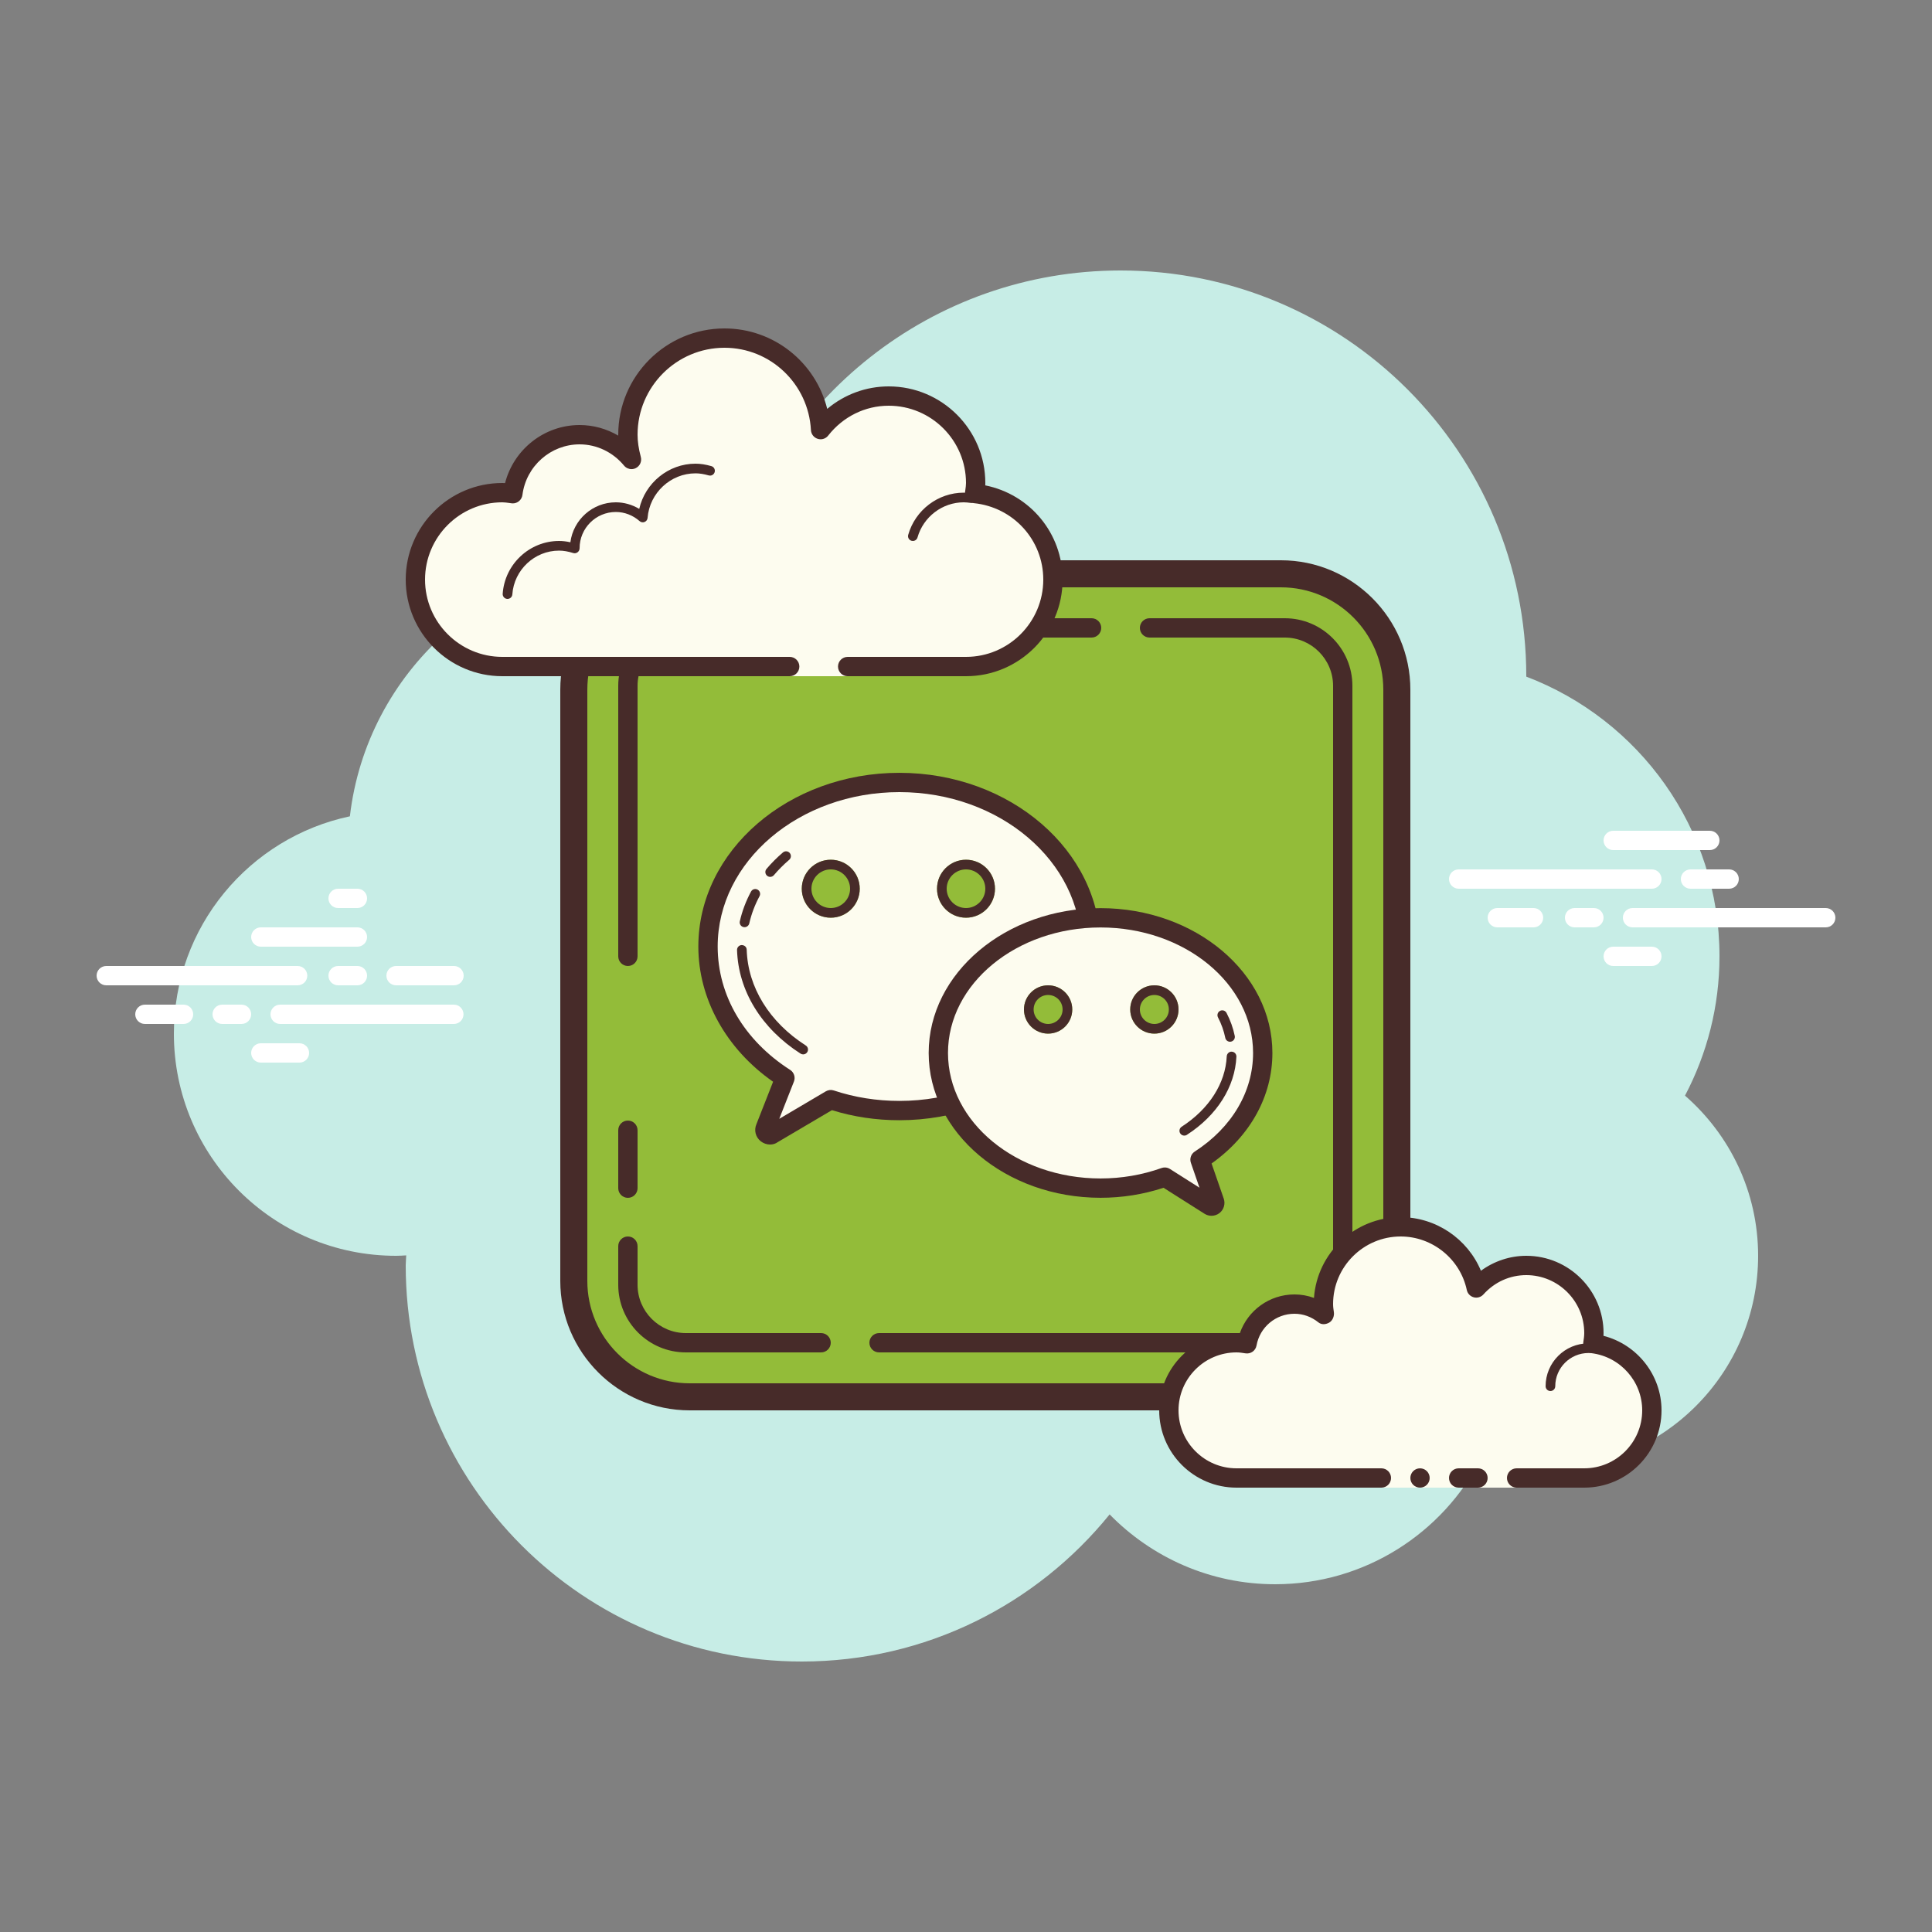 <svg xmlns="http://www.w3.org/2000/svg"  viewBox="0 0 100 100" width="500px" height="500px" baseProfile="basic"><rect x="0" y="0" width="100" height="100" fill="#808080" stroke="none"/><path fill="#c7ede6" d="M87.215,56.71C88.35,54.555,89,52.105,89,49.5c0-6.621-4.159-12.257-10.001-14.478	C78.999,35.015,79,35.008,79,35c0-11.598-9.402-21-21-21c-9.784,0-17.981,6.701-20.313,15.757C36.211,29.272,34.638,29,33,29	c-7.692,0-14.023,5.793-14.89,13.252C12.906,43.353,9,47.969,9,53.5C9,59.851,14.149,65,20.5,65c0.177,0,0.352-0.012,0.526-0.022	C21.022,65.153,21,65.324,21,65.5C21,76.822,30.178,86,41.5,86c6.437,0,12.175-2.972,15.934-7.614C59.612,80.611,62.64,82,66,82	c4.65,0,8.674-2.65,10.666-6.518C77.718,75.817,78.837,76,80,76c6.075,0,11-4.925,11-11C91,61.689,89.53,58.727,87.215,56.71z"/><path fill="#fff" d="M15.405,51H5.5C5.224,51,5,50.776,5,50.5S5.224,50,5.5,50h9.905c0.276,0,0.5,0.224,0.5,0.5 S15.682,51,15.405,51z"/><path fill="#fff" d="M18.5,51h-1c-0.276,0-0.5-0.224-0.5-0.5s0.224-0.5,0.5-0.5h1c0.276,0,0.5,0.224,0.5,0.5 S18.777,51,18.5,51z"/><path fill="#fff" d="M23.491,53H14.5c-0.276,0-0.5-0.224-0.5-0.5s0.224-0.5,0.5-0.5h8.991c0.276,0,0.5,0.224,0.5,0.5 S23.767,53,23.491,53z"/><path fill="#fff" d="M12.5,53h-1c-0.276,0-0.5-0.224-0.5-0.5s0.224-0.5,0.5-0.5h1c0.276,0,0.5,0.224,0.5,0.5 S12.777,53,12.5,53z"/><path fill="#fff" d="M9.5,53h-2C7.224,53,7,52.776,7,52.5S7.224,52,7.5,52h2c0.276,0,0.5,0.224,0.5,0.5S9.777,53,9.5,53z"/><path fill="#fff" d="M15.5,55h-2c-0.276,0-0.5-0.224-0.5-0.5s0.224-0.5,0.5-0.5h2c0.276,0,0.5,0.224,0.5,0.5 S15.776,55,15.5,55z"/><path fill="#fff" d="M18.5,46c-0.177,0-0.823,0-1,0c-0.276,0-0.5,0.224-0.5,0.5c0,0.276,0.224,0.5,0.5,0.5 c0.177,0,0.823,0,1,0c0.276,0,0.5-0.224,0.5-0.5C19,46.224,18.776,46,18.5,46z"/><path fill="#fff" d="M18.5,48c-0.177,0-4.823,0-5,0c-0.276,0-0.5,0.224-0.5,0.5c0,0.276,0.224,0.5,0.5,0.5 c0.177,0,4.823,0,5,0c0.276,0,0.5-0.224,0.5-0.5C19,48.224,18.776,48,18.5,48z"/><path fill="#fff" d="M23.5,50c-0.177,0-2.823,0-3,0c-0.276,0-0.5,0.224-0.5,0.5c0,0.276,0.224,0.5,0.5,0.5 c0.177,0,2.823,0,3,0c0.276,0,0.5-0.224,0.5-0.5C24,50.224,23.776,50,23.5,50z"/><path fill="#fff" d="M85.5,46h-10c-0.276,0-0.5-0.224-0.5-0.5s0.224-0.5,0.5-0.5h10c0.276,0,0.5,0.224,0.5,0.5 S85.776,46,85.5,46z"/><path fill="#fff" d="M89.5,46h-2c-0.276,0-0.5-0.224-0.5-0.5s0.224-0.5,0.5-0.5h2c0.276,0,0.5,0.224,0.5,0.5 S89.776,46,89.5,46z"/><path fill="#fff" d="M94.5,48h-10c-0.276,0-0.5-0.224-0.5-0.5s0.224-0.5,0.5-0.5h10c0.276,0,0.5,0.224,0.5,0.5 S94.777,48,94.5,48z"/><path fill="#fff" d="M82.5,48h-1c-0.276,0-0.5-0.224-0.5-0.5s0.224-0.5,0.5-0.5h1c0.276,0,0.5,0.224,0.5,0.5 S82.776,48,82.5,48z"/><path fill="#fff" d="M79.375,48H77.5c-0.276,0-0.5-0.224-0.5-0.5s0.224-0.5,0.5-0.5h1.875c0.276,0,0.5,0.224,0.5,0.5 S79.651,48,79.375,48z"/><path fill="#fff" d="M88.5,44h-5c-0.276,0-0.5-0.224-0.5-0.5s0.224-0.5,0.5-0.5h5c0.276,0,0.5,0.224,0.5,0.5 S88.777,44,88.5,44z"/><path fill="#fff" d="M85.5,50h-2c-0.276,0-0.5-0.224-0.5-0.5s0.224-0.5,0.5-0.5h2c0.276,0,0.5,0.224,0.5,0.5 S85.776,50,85.5,50z"/><path fill="#93bc39" d="M66.3,72.3H35.7c-3.314,0-6-2.686-6-6V35.7c0-3.314,2.686-6,6-6h30.6c3.314,0,6,2.686,6,6v30.6	C72.3,69.614,69.614,72.3,66.3,72.3z"/><path fill="#472b29" d="M66.3,73H35.7c-3.694,0-6.7-3.006-6.7-6.7V35.7c0-3.694,3.006-6.7,6.7-6.7h30.6	c3.694,0,6.7,3.006,6.7,6.7v30.6C73,69.994,69.994,73,66.3,73z M35.7,30.4c-2.923,0-5.3,2.377-5.3,5.3v30.6	c0,2.922,2.377,5.3,5.3,5.3h30.6c2.923,0,5.3-2.377,5.3-5.3V35.7c0-2.922-2.377-5.3-5.3-5.3H35.7z"/><path fill="#fdfcef" d="M56.46,48.991c0,4.689-4.434,8.491-9.906,8.491c-1.25,0-2.448-0.198-3.552-0.566l-2.997,1.767	c-0.212,0.156-0.495-0.061-0.392-0.302l1.015-2.583c-2.415-1.547-3.981-4.019-3.981-6.807c0-4.689,4.434-8.491,9.906-8.491	S56.46,44.302,56.46,48.991z"/><path fill="#472b29" d="M39.859,59.241c-0.166,0-0.339-0.056-0.484-0.17c-0.269-0.214-0.358-0.57-0.222-0.886l0.862-2.194	c-2.431-1.699-3.869-4.288-3.869-6.999c0-4.958,4.668-8.991,10.406-8.991s10.407,4.033,10.407,8.991s-4.669,8.991-10.407,8.991	c-1.204,0-2.378-0.175-3.491-0.521l-2.804,1.653C40.146,59.198,40.005,59.241,39.859,59.241z M40.082,58.554l-0.005,0.011	C40.079,58.562,40.08,58.558,40.082,58.554z M39.744,58.259c-0.013,0.006-0.025,0.013-0.036,0.021L39.744,58.259z M46.553,41	c-5.187,0-9.406,3.585-9.406,7.991c0,2.531,1.367,4.859,3.751,6.386c0.201,0.129,0.283,0.382,0.196,0.604l-0.759,1.929l2.412-1.424	c0.125-0.073,0.273-0.09,0.412-0.043c1.076,0.358,2.218,0.54,3.394,0.54c5.188,0,9.407-3.585,9.407-7.991S51.74,41,46.553,41z"/><circle cx="43" cy="46" r="1.5" fill="#93bc39"/><path fill="#472b29" d="M43,45c0.551,0,1,0.449,1,1s-0.449,1-1,1s-1-0.449-1-1S42.449,45,43,45 M43,44.5	c-0.828,0-1.5,0.672-1.5,1.5s0.672,1.5,1.5,1.5s1.5-0.672,1.5-1.5S43.828,44.5,43,44.5L43,44.5z"/><circle cx="50" cy="46" r="1.5" fill="#93bc39"/><path fill="#472b29" d="M50,45c0.551,0,1,0.449,1,1s-0.449,1-1,1s-1-0.449-1-1S49.449,45,50,45 M50,44.5	c-0.828,0-1.5,0.672-1.5,1.5s0.672,1.5,1.5,1.5s1.5-0.672,1.5-1.5S50.828,44.5,50,44.5L50,44.5z"/><path fill="#fdfcef" d="M62.112,60.023l0.755,2.181c0.053,0.152-0.116,0.285-0.251,0.199l-2.327-1.475	c-1.021,0.364-2.145,0.569-3.326,0.569c-4.636,0-8.395-3.134-8.395-6.996s3.759-6.996,8.395-6.996c4.636,0,8.395,3.134,8.395,6.996	C65.359,56.744,64.09,58.745,62.112,60.023z"/><path fill="#472b29" d="M62.707,62.929c-0.124,0-0.249-0.035-0.359-0.104l-2.124-1.346c-1.044,0.344-2.14,0.518-3.261,0.518	c-4.904,0-8.895-3.363-8.895-7.496s3.99-7.496,8.895-7.496c4.905,0,8.896,3.363,8.896,7.496c0,2.231-1.142,4.297-3.148,5.721	l0.63,1.819c0.093,0.268,0.006,0.567-0.217,0.744C63.002,62.881,62.854,62.929,62.707,62.929z M60.289,60.428	c0.094,0,0.187,0.026,0.268,0.078l1.528,0.969l-0.445-1.288c-0.075-0.218,0.008-0.458,0.201-0.583	c1.918-1.239,3.018-3.099,3.018-5.103c0-3.582-3.542-6.496-7.896-6.496s-7.895,2.914-7.895,6.496s3.541,6.496,7.895,6.496	c1.09,0,2.152-0.182,3.158-0.54C60.176,60.438,60.232,60.428,60.289,60.428z"/><circle cx="54.25" cy="52.25" r="1.25" fill="#93bc39"/><path fill="#472b29" d="M54.25,51.5c0.414,0,0.75,0.336,0.75,0.75S54.664,53,54.25,53s-0.75-0.336-0.75-0.75	S53.836,51.5,54.25,51.5 M54.25,51c-0.69,0-1.25,0.56-1.25,1.25s0.56,1.25,1.25,1.25s1.25-0.56,1.25-1.25S54.94,51,54.25,51	L54.25,51z"/><circle cx="59.75" cy="52.25" r="1.25" fill="#93bc39"/><path fill="#472b29" d="M59.75,51.5c0.414,0,0.75,0.336,0.75,0.75S60.164,53,59.75,53S59,52.663,59,52.25	S59.336,51.5,59.75,51.5 M59.75,51c-0.69,0-1.25,0.56-1.25,1.25s0.56,1.25,1.25,1.25S61,52.94,61,52.25S60.44,51,59.75,51L59.75,51z"/><path fill="#472b29" d="M42.5,70h-7c-1.93,0-3.5-1.57-3.5-3.5v-2c0-0.276,0.224-0.5,0.5-0.5s0.5,0.224,0.5,0.5v2	c0,1.378,1.121,2.5,2.5,2.5h7c0.276,0,0.5,0.224,0.5,0.5S42.776,70,42.5,70z"/><path fill="#472b29" d="M32.5,50c-0.276,0-0.5-0.224-0.5-0.5v-14c0-1.93,1.57-3.5,3.5-3.5h12.954c0.276,0,0.5,0.224,0.5,0.5	s-0.224,0.5-0.5,0.5H35.5c-1.379,0-2.5,1.122-2.5,2.5v14C33,49.776,32.776,50,32.5,50z"/><path fill="#472b29" d="M56.5,33h-5c-0.276,0-0.5-0.224-0.5-0.5s0.224-0.5,0.5-0.5h5c0.276,0,0.5,0.224,0.5,0.5	S56.776,33,56.5,33z"/><path fill="#472b29" d="M66.5,70h-21c-0.276,0-0.5-0.224-0.5-0.5s0.224-0.5,0.5-0.5h21c1.379,0,2.5-1.122,2.5-2.5v-31	c0-1.378-1.121-2.5-2.5-2.5h-7c-0.276,0-0.5-0.224-0.5-0.5s0.224-0.5,0.5-0.5h7c1.93,0,3.5,1.57,3.5,3.5v31	C70,68.43,68.43,70,66.5,70z"/><path fill="#472b29" d="M61.299,58.779c-0.082,0-0.162-0.041-0.21-0.114c-0.075-0.116-0.042-0.271,0.074-0.346	c1.418-0.917,2.269-2.246,2.333-3.646c0.007-0.138,0.132-0.252,0.262-0.238c0.138,0.006,0.244,0.123,0.238,0.261	c-0.072,1.563-1.006,3.037-2.562,4.042C61.393,58.767,61.346,58.779,61.299,58.779z"/><path fill="#472b29" d="M63.666,53.921c-0.116,0-0.221-0.082-0.245-0.2C63.347,53.357,63.22,53,63.043,52.66	c-0.063-0.123-0.016-0.273,0.106-0.337c0.123-0.064,0.273-0.016,0.337,0.106c0.198,0.381,0.341,0.782,0.425,1.191	c0.027,0.135-0.06,0.268-0.195,0.295C63.699,53.919,63.683,53.921,63.666,53.921z"/><path fill="#472b29" d="M41.572,54.575c-0.047,0-0.093-0.013-0.135-0.04c-2.024-1.297-3.223-3.251-3.288-5.361	c-0.004-0.138,0.104-0.253,0.242-0.258c0.152,0.007,0.254,0.104,0.258,0.242c0.06,1.943,1.174,3.749,3.058,4.956	c0.116,0.074,0.15,0.229,0.076,0.345C41.735,54.534,41.654,54.575,41.572,54.575z"/><path fill="#472b29" d="M39.864,45.387c-0.057,0-0.114-0.02-0.161-0.059c-0.105-0.089-0.119-0.247-0.03-0.352	c0.254-0.301,0.54-0.587,0.851-0.853c0.104-0.09,0.263-0.077,0.352,0.027c0.09,0.105,0.078,0.263-0.027,0.353	c-0.289,0.248-0.556,0.516-0.792,0.795C40.006,45.357,39.936,45.387,39.864,45.387z"/><path fill="#472b29" d="M38.537,47.991c-0.019,0-0.037-0.002-0.056-0.006c-0.135-0.031-0.219-0.165-0.188-0.299	c0.12-0.528,0.315-1.045,0.579-1.538c0.066-0.122,0.216-0.168,0.339-0.102c0.122,0.065,0.167,0.217,0.103,0.338	c-0.243,0.453-0.423,0.928-0.532,1.413C38.755,47.912,38.651,47.991,38.537,47.991z"/><path fill="#472b29" d="M32.5,62c-0.276,0-0.5-0.224-0.5-0.5v-3c0-0.276,0.224-0.5,0.5-0.5s0.5,0.224,0.5,0.5v3	C33,61.776,32.776,62,32.5,62z"/><g><path fill="#fdfcef" d="M78.5,76.5c0,0,1.567,0,3.5,0s3.5-1.567,3.5-3.5c0-1.781-1.335-3.234-3.055-3.455 C82.473,69.366,82.5,69.187,82.5,69c0-1.933-1.567-3.5-3.5-3.5c-1.032,0-1.95,0.455-2.59,1.165 c-0.384-1.808-1.987-3.165-3.91-3.165c-2.209,0-4,1.791-4,4c0,0.191,0.03,0.374,0.056,0.558C68.128,67.714,67.592,67.5,67,67.5 c-1.228,0-2.245,0.887-2.455,2.055C64.366,69.527,64.187,69.5,64,69.5c-1.933,0-3.5,1.567-3.5,3.5s1.567,3.5,3.5,3.5s7.5,0,7.5,0 V77h7V76.5z"/><path fill="#472b29" d="M80.25,72C80.112,72,80,71.888,80,71.75c0-1.223,0.995-2.218,2.218-2.218 c0.034,0.009,0.737-0.001,1.244,0.136c0.133,0.036,0.212,0.173,0.176,0.306c-0.036,0.134-0.173,0.213-0.306,0.176 c-0.444-0.12-1.1-0.12-1.113-0.118c-0.948,0-1.719,0.771-1.719,1.718C80.5,71.888,80.388,72,80.25,72z"/><circle cx="73.5" cy="76.5" r=".5" fill="#472b29"/><path fill="#472b29" d="M82,77h-3.5c-0.276,0-0.5-0.224-0.5-0.5s0.224-0.5,0.5-0.5H82c1.654,0,3-1.346,3-3 c0-1.496-1.125-2.768-2.618-2.959c-0.134-0.018-0.255-0.088-0.336-0.196s-0.115-0.244-0.094-0.377C81.975,69.314,82,69.16,82,69 c0-1.654-1.346-3-3-3c-0.85,0-1.638,0.355-2.219,1c-0.125,0.139-0.321,0.198-0.5,0.148c-0.182-0.049-0.321-0.195-0.36-0.379 C75.58,65.165,74.141,64,72.5,64c-1.93,0-3.5,1.57-3.5,3.5c0,0.143,0.021,0.28,0.041,0.418c0.029,0.203-0.063,0.438-0.242,0.54 c-0.179,0.102-0.396,0.118-0.556-0.01C67.878,68.155,67.449,68,67,68c-0.966,0-1.792,0.691-1.963,1.644 c-0.048,0.267-0.296,0.446-0.569,0.405C64.314,70.025,64.16,70,64,70c-1.654,0-3,1.346-3,3s1.346,3,3,3h7.5 c0.276,0,0.5,0.224,0.5,0.5S71.776,77,71.5,77H64c-2.206,0-4-1.794-4-4s1.794-4,4-4c0.059,0,0.116,0.002,0.174,0.006 C64.588,67.82,65.711,67,67,67c0.349,0,0.689,0.061,1.011,0.18C68.176,64.847,70.126,63,72.5,63c1.831,0,3.466,1.127,4.153,2.774 C77.333,65.276,78.155,65,79,65c2.206,0,4,1.794,4,4c0,0.048-0.001,0.095-0.004,0.142C84.739,69.59,86,71.169,86,73 C86,75.206,84.206,77,82,77z"/><path fill="#472b29" d="M76.5,76c-0.159,0-0.841,0-1,0c-0.276,0-0.5,0.224-0.5,0.5c0,0.276,0.224,0.5,0.5,0.5 c0.159,0,0.841,0,1,0c0.276,0,0.5-0.224,0.5-0.5C77,76.224,76.776,76,76.5,76z"/></g><g><path fill="#fdfcef" d="M43.875,34.5c0,0,3.64,0,6.125,0s4.5-2.015,4.5-4.5c0-2.333-1.782-4.229-4.055-4.455 C50.467,25.364,50.5,25.187,50.5,25c0-2.485-2.015-4.5-4.5-4.5c-1.438,0-2.703,0.686-3.527,1.736 C42.333,19.6,40.171,17.5,37.5,17.5c-2.761,0-5,2.239-5,5c0,0.446,0.077,0.87,0.187,1.282C32.045,23.005,31.086,22.5,30,22.5 c-1.781,0-3.234,1.335-3.455,3.055C26.364,25.533,26.187,25.5,26,25.5c-2.485,0-4.5,2.015-4.5,4.5s2.015,4.5,4.5,4.5s9.5,0,9.5,0 h5.375V35h3V34.5z"/><path fill="#472b29" d="M37.5,17c-3.033,0-5.5,2.467-5.5,5.5c0,0.016,0,0.031,0,0.047C31.398,22.192,30.71,22,30,22 c-1.831,0-3.411,1.261-3.858,3.005C26.095,25.002,26.048,25,26,25c-2.757,0-5,2.243-5,5s2.243,5,5,5h14.875 c0.276,0,0.5-0.224,0.5-0.5s-0.224-0.5-0.5-0.5H26c-2.206,0-4-1.794-4-4s1.794-4,4-4c0.117,0,0.23,0.017,0.343,0.032l0.141,0.019 c0.021,0.003,0.041,0.004,0.062,0.004c0.246,0,0.462-0.185,0.495-0.437C27.232,24.125,28.504,23,30,23 c0.885,0,1.723,0.401,2.301,1.1c0.098,0.118,0.241,0.182,0.386,0.182c0.078,0,0.156-0.018,0.228-0.056 c0.209-0.107,0.314-0.346,0.254-0.573C33.054,23.218,33,22.852,33,22.5c0-2.481,2.019-4.5,4.5-4.5c2.381,0,4.347,1.872,4.474,4.263 c0.011,0.208,0.15,0.387,0.349,0.45c0.05,0.016,0.101,0.024,0.152,0.024c0.15,0,0.296-0.069,0.392-0.192 C43.638,21.563,44.779,21,46,21c2.206,0,4,1.794,4,4c0,0.117-0.017,0.23-0.032,0.343l-0.019,0.141 c-0.016,0.134,0.022,0.268,0.106,0.373c0.084,0.105,0.207,0.172,0.34,0.185C52.451,26.247,54,27.949,54,30c0,2.206-1.794,4-4,4 h-6.125c-0.276,0-0.5,0.224-0.5,0.5s0.224,0.5,0.5,0.5H50c2.757,0,5-2.243,5-5c0-2.397-1.689-4.413-4.003-4.877 C50.999,25.082,51,25.041,51,25c0-2.757-2.243-5-5-5c-1.176,0-2.293,0.416-3.183,1.164C42.219,18.76,40.055,17,37.5,17L37.5,17z"/><path fill="#472b29" d="M36,24c-1.403,0-2.609,0.999-2.913,2.341C32.72,26.119,32.301,26,31.875,26 c-1.202,0-2.198,0.897-2.353,2.068C29.319,28.022,29.126,28,28.937,28c-1.529,0-2.811,1.2-2.918,2.732 C26.01,30.87,26.114,30.99,26.251,31c0.006,0,0.012,0,0.018,0c0.13,0,0.24-0.101,0.249-0.232c0.089-1.271,1.151-2.268,2.419-2.268 c0.229,0,0.47,0.042,0.738,0.127c0.022,0.007,0.045,0.01,0.067,0.01c0.055,0,0.11-0.02,0.156-0.054 C29.962,28.537,30,28.455,30,28.375c0-1.034,0.841-1.875,1.875-1.875c0.447,0,0.885,0.168,1.231,0.473 c0.047,0.041,0.106,0.063,0.165,0.063c0.032,0,0.063-0.006,0.093-0.019c0.088-0.035,0.148-0.117,0.155-0.212 C33.623,25.512,34.712,24.5,36,24.5c0.208,0,0.425,0.034,0.682,0.107c0.023,0.007,0.047,0.01,0.07,0.01 c0.109,0,0.207-0.073,0.239-0.182c0.038-0.133-0.039-0.271-0.172-0.309C36.517,24.04,36.256,24,36,24L36,24z"/><path fill="#472b29" d="M49.883,25.5c-1.326,0-2.508,0.897-2.874,2.182c-0.038,0.133,0.039,0.271,0.172,0.309 C47.205,27.997,47.228,28,47.25,28c0.109,0,0.209-0.072,0.24-0.182C47.795,26.748,48.779,26,49.883,26 c0.117,0,0.23,0.014,0.342,0.029c0.012,0.002,0.023,0.003,0.035,0.003c0.121,0,0.229-0.092,0.246-0.217 c0.019-0.137-0.077-0.263-0.214-0.281C50.158,25.516,50.022,25.5,49.883,25.5L49.883,25.5z"/></g></svg>